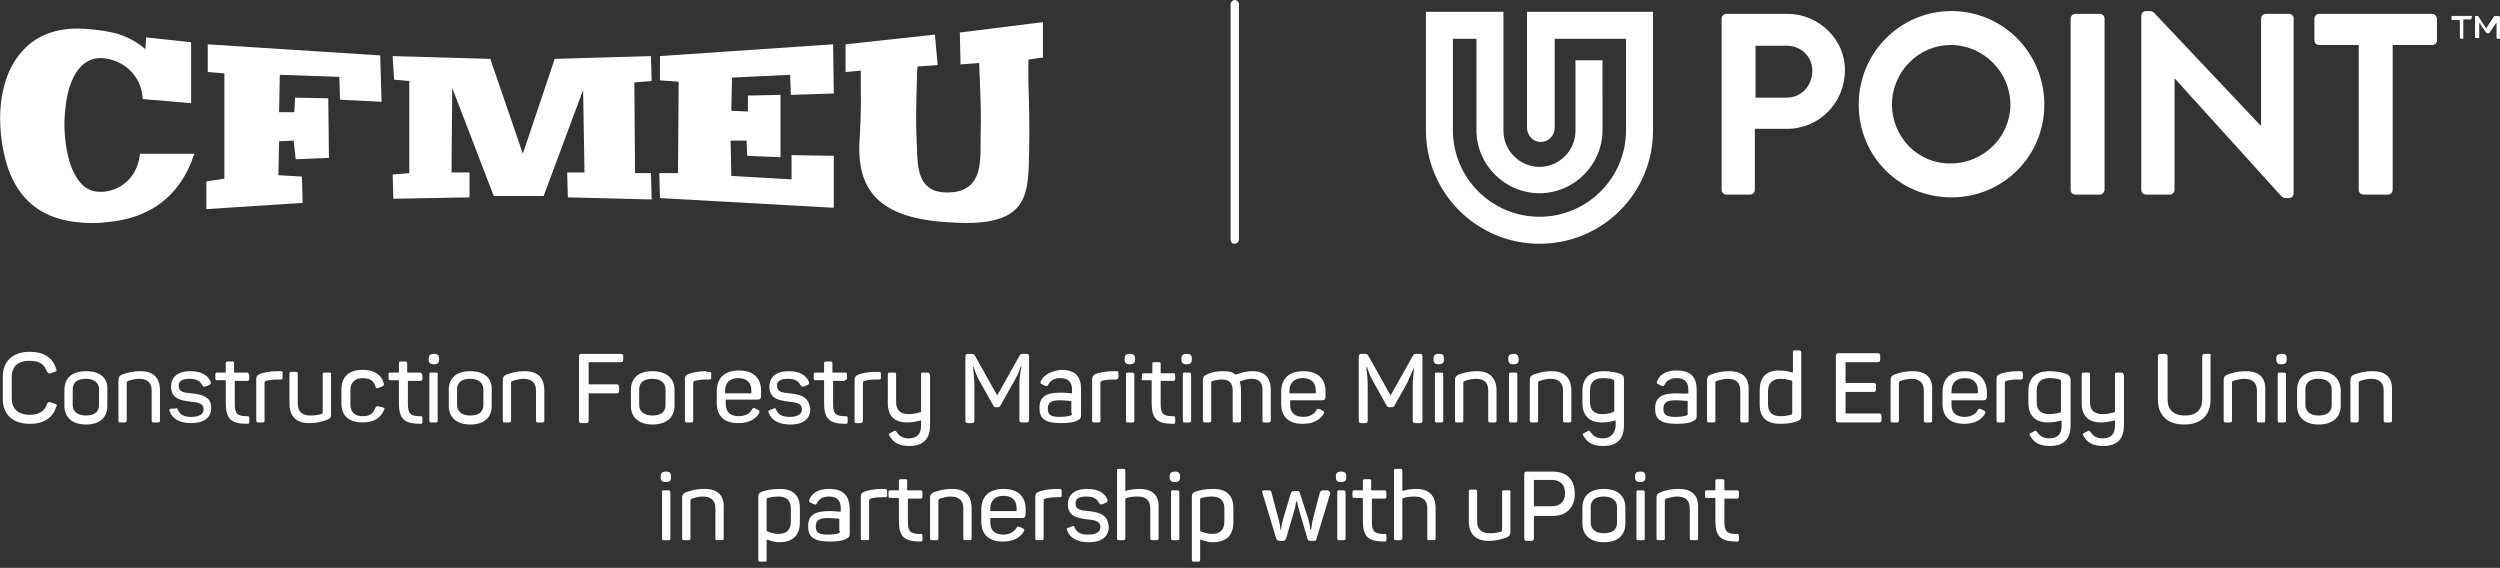 <?xml version="1.0" encoding="utf-8"?>
<!-- Generator: Adobe Illustrator 23.0.1, SVG Export Plug-In . SVG Version: 6.00 Build 0)  -->
<svg version="1.1" id="Layer_1" xmlns="http://www.w3.org/2000/svg" xmlns:xlink="http://www.w3.org/1999/xlink" x="0px" y="0px"
	 viewBox="0 0 361 82" style="enable-background:new 0 0 361 82;" xml:space="preserve">
<rect x="0" y="0" width="361" height="82" fill="#333333" stroke="none"/>
<style type="text/css">
	.st0{fill:#FFFFFF;}
</style>
<path class="st0" d="M94.2,53.6c-2,0-3.1,1-3.1,2.7v2.3c0,1.7,1.2,2.7,3.1,2.7c2,0,3.2-1,3.2-2.7v-2.3
	C97.4,54.6,96.2,53.6,94.2,53.6z M96.1,58.5c0,1-0.7,1.5-1.9,1.5c-1.2,0-1.9-0.6-1.9-1.5v-2.3c0-1,0.7-1.5,1.9-1.5
	c1.2,0,1.9,0.6,1.9,1.5V58.5z M144.9,70.6c-2.1,0-3.2,1.1-3.2,3v1.7c0,1.7,0.9,2.9,3.1,2.9c1.6,0,2.5-0.6,3-1.4
	c0.2-0.2,0.1-0.4-0.1-0.5l-0.4-0.2c-0.3-0.1-0.4-0.1-0.5,0.1c-0.4,0.6-1,1-1.9,1c-1.2,0-1.9-0.6-1.9-1.7v-0.7h4.6
	c0.4,0,0.5-0.2,0.5-0.5v-0.8C148.1,71.8,147.1,70.6,144.9,70.6z M146.8,73.8H143v-0.4c0-1.1,0.7-1.8,1.9-1.8c1.3,0,1.9,0.7,1.9,1.8
	V73.8z M89.6,51.1H84c-0.3,0-0.4,0.1-0.4,0.4v9.2c0,0.3,0.1,0.4,0.4,0.4h0.6c0.3,0,0.4-0.1,0.4-0.4v-3.9H89c0.3,0,0.4-0.1,0.4-0.4
	v-0.5c0-0.3-0.1-0.4-0.4-0.4H85v-3.2h4.6c0.3,0,0.4-0.1,0.4-0.4v-0.5C90,51.2,89.9,51.1,89.6,51.1z M96.5,70.8h-0.6
	c-0.3,0-0.3,0.1-0.3,0.3v6.6c0,0.3,0.1,0.3,0.3,0.3h0.6c0.3,0,0.3-0.1,0.3-0.3v-6.6C96.8,70.9,96.7,70.8,96.5,70.8z M148.5,8.6
	l2.1-0.3l0-5.1l-12,1.5l0.1,4.6l2.7-0.2c0,1.1,0.1,2.1,0.1,2.9c0.1,2.7,0.2,4.5,0.1,7.9c0,0.3,0,0.7,0,1c0,3.2-0.1,6.8-4.7,6.9
	l-0.1,0c-4.2,0-4.3-3.4-4.4-6.5l0-0.1c-0.2-3.8-0.1-6.1,0-9.6c0-0.6,0-1.3,0.1-2l2.9-0.2L135,5l-12.9,1.4l0,4l2.2-0.2
	c0,1,0,1.7,0,2.5c0,1.4,0.1,3.1-0.2,8c-0.3,7,3.2,10.5,11.5,11.3c1.4,0.1,2.7,0.2,3.9,0.2h0c9,0,9-4.3,9.1-10.2
	c0.1-3.7,0-7.1-0.1-9.9C148.5,10.7,148.5,9.5,148.5,8.6z M148.2,51.1h-0.5c-0.3,0-0.4,0.1-0.5,0.3l-3.2,5.7l-3.2-5.7
	c-0.1-0.2-0.2-0.3-0.5-0.3h-0.5c-0.3,0-0.4,0.1-0.4,0.4v9.2c0,0.3,0.1,0.4,0.4,0.4h0.5c0.3,0,0.4-0.1,0.4-0.4v-5.1
	c0-0.8-0.1-1.6-0.2-2.6h0.1c0.3,1,0.6,1.6,1,2.3l1.8,3.2c0.1,0.2,0.2,0.3,0.4,0.3h0.3c0.2,0,0.3-0.1,0.4-0.3l1.8-3.2
	c0.4-0.7,0.8-1.4,1.1-2.4h0.1c-0.2,1-0.3,1.8-0.3,2.6v5.1c0,0.3,0.1,0.4,0.4,0.4h0.6c0.3,0,0.4-0.1,0.4-0.4v-9.2
	C148.6,51.2,148.5,51.1,148.2,51.1z M96.2,68.1L96.2,68.1c-0.6,0-0.8,0.2-0.8,0.7v0.1c0,0.5,0.2,0.7,0.7,0.7h0.1
	c0.5,0,0.7-0.2,0.7-0.7v-0.1C96.9,68.3,96.7,68.1,96.2,68.1z M124.6,60.7v-5.4c0-0.1,0-0.2,0.2-0.3c0.4-0.1,0.9-0.2,1.6-0.2h0.5
	c0.3,0,0.3-0.1,0.3-0.3v-0.5c0-0.3-0.1-0.3-0.3-0.3h-0.4c-1.2,0-2,0.2-2.6,0.4c-0.4,0.2-0.5,0.4-0.5,0.8v5.9c0,0.3,0.1,0.3,0.3,0.3
	h0.6C124.6,61,124.6,60.9,124.6,60.7z M132.9,70.8H131v-1.3c0-0.3-0.1-0.3-0.3-0.3h-0.6c-0.3,0-0.3,0.1-0.3,0.3v1.3h-1.2
	c-0.3,0-0.3,0.1-0.3,0.3v0.5c0,0.3,0.1,0.3,0.3,0.3h1.2v3.3c0,2.3,0.8,3,3.1,3c0.3,0,0.3-0.1,0.3-0.3v-0.5c0-0.3-0.1-0.3-0.3-0.3
	c-1.4,0-1.8-0.3-1.8-1.8v-3.3h1.8c0.2,0,0.3-0.1,0.3-0.3v-0.5C133.2,70.9,133.1,70.8,132.9,70.8z M119.7,70.6
	c-1.4,0-2.4,0.5-2.8,1.5c-0.1,0.3-0.1,0.4,0.2,0.5l0.4,0.2c0.3,0.1,0.3,0.1,0.5-0.2c0.3-0.6,0.9-0.9,1.7-0.9c1.3,0,1.7,0.7,1.7,1.7
	v0.5c-0.2,0-0.9-0.1-1.6-0.1c-2.2,0-3.1,0.6-3.1,2.2c0,1.4,0.6,2.2,3.1,2.2c1.1,0,1.9-0.1,2.4-0.4c0.4-0.2,0.5-0.3,0.5-0.8v-3.7
	C122.6,71.8,122,70.6,119.7,70.6z M121.3,76.7c0,0.2,0,0.2-0.2,0.3c-0.3,0.1-0.8,0.2-1.6,0.2c-1.4,0-1.7-0.4-1.7-1.2
	c0-0.8,0.4-1.2,1.7-1.2c0.7,0,1.5,0.1,1.7,0.1V76.7z M114.1,56.8c-1.2-0.1-1.9-0.2-1.9-1.1c0-0.7,0.5-1,1.6-1s1.5,0.4,1.8,0.9
	c0.1,0.2,0.2,0.3,0.5,0.2l0.5-0.2c0.2-0.1,0.3-0.2,0.2-0.5c-0.4-0.9-1.3-1.5-2.9-1.5c-1.9,0-2.8,0.9-2.8,2.2c0,1.8,1.4,2,2.8,2.2
	c1.2,0.1,1.9,0.3,1.9,1.1c0,0.7-0.6,1.1-1.8,1.1c-1,0-1.6-0.3-1.9-1c-0.1-0.3-0.2-0.3-0.4-0.2l-0.5,0.2c-0.3,0.1-0.3,0.2-0.2,0.4
	c0.4,1.1,1.5,1.7,3.1,1.7c2,0,2.9-0.9,2.9-2.2C116.8,57.3,115.7,57,114.1,56.8z M127.8,70.6h-0.4c-1.2,0-2,0.2-2.6,0.4
	c-0.4,0.2-0.5,0.3-0.5,0.8v5.9c0,0.3,0.1,0.3,0.3,0.3h0.6c0.3,0,0.3-0.1,0.3-0.3v-5.4c0-0.1,0-0.2,0.2-0.3c0.4-0.1,0.9-0.2,1.6-0.2
	h0.5c0.3,0,0.3-0.1,0.3-0.3v-0.5C128.1,70.7,128,70.6,127.8,70.6z M137.5,70.6c-1.3,0-2.1,0.3-2.7,0.5c-0.4,0.2-0.5,0.4-0.5,0.8v5.8
	c0,0.3,0.1,0.3,0.3,0.3h0.6c0.3,0,0.3-0.1,0.3-0.3v-5.4c0-0.1,0-0.2,0.2-0.3c0.4-0.1,0.9-0.3,1.6-0.3c1.2,0,1.8,0.6,1.8,1.7v4.3
	c0,0.3,0.1,0.3,0.3,0.3h0.6c0.3,0,0.3-0.1,0.3-0.3v-4.3C140.3,71.6,139.4,70.6,137.5,70.6z M133.9,53.8h-0.6c-0.3,0-0.3,0.1-0.3,0.3
	v5.4c-0.4,0.1-1,0.3-1.8,0.3c-1.2,0-1.8-0.6-1.8-1.7v-4c0-0.3-0.1-0.3-0.3-0.3h-0.6c-0.3,0-0.3,0.1-0.3,0.3v4.1
	c0,1.8,0.9,2.8,2.8,2.8c0.9,0,1.5-0.2,2-0.3v0.8c0,1.2-0.6,1.8-1.8,1.8c-0.9,0-1.4-0.4-1.7-0.9c-0.2-0.2-0.3-0.3-0.5-0.1l-0.4,0.2
	c-0.3,0.1-0.3,0.3-0.1,0.5c0.5,0.9,1.3,1.4,2.8,1.4c2.2,0,3-1.2,3-3v-7.2C134.2,53.9,134.2,53.8,133.9,53.8z M101.7,70.6
	c-1.3,0-2.1,0.3-2.7,0.5c-0.4,0.2-0.5,0.4-0.5,0.8v5.8c0,0.3,0.1,0.3,0.3,0.3h0.6c0.3,0,0.3-0.1,0.3-0.3v-5.4c0-0.1,0-0.2,0.2-0.3
	c0.4-0.1,0.9-0.3,1.6-0.3c1.2,0,1.8,0.6,1.8,1.7v4.3c0,0.3,0.1,0.3,0.3,0.3h0.6c0.3,0,0.3-0.1,0.3-0.3v-4.3
	C104.6,71.6,103.7,70.6,101.7,70.6z M109.5,59.2l-0.4-0.2c-0.3-0.1-0.4-0.1-0.5,0.1c-0.3,0.6-1,1-1.9,1c-1.2,0-1.9-0.6-1.9-1.7v-0.7
	h4.6c0.4,0,0.5-0.2,0.5-0.5v-0.8c0-1.7-1-2.9-3.2-2.9c-2.1,0-3.2,1.1-3.2,3v1.7c0,1.7,0.9,2.9,3.1,2.9c1.6,0,2.5-0.6,3-1.4
	C109.7,59.5,109.7,59.3,109.5,59.2z M104.7,56.4c0-1.1,0.7-1.8,1.9-1.8c1.3,0,1.9,0.7,1.9,1.8v0.4h-3.8V56.4z M153,70.6h-0.4
	c-1.2,0-2,0.2-2.6,0.4c-0.4,0.2-0.5,0.3-0.5,0.8v5.9c0,0.3,0.1,0.3,0.3,0.3h0.6c0.3,0,0.3-0.1,0.3-0.3v-5.4c0-0.1,0-0.2,0.2-0.3
	c0.4-0.1,0.9-0.2,1.6-0.2h0.5c0.3,0,0.3-0.1,0.3-0.3v-0.5C153.3,70.7,153.3,70.6,153,70.6z M112.6,70.6c-1.2,0-2,0.2-2.6,0.4v0
	c-0.4,0.2-0.5,0.3-0.5,0.8v9c0,0.3,0.1,0.3,0.3,0.3h0.6c0.3,0,0.3-0.1,0.3-0.3v-2.9c0.4,0.1,1,0.4,1.8,0.4c2,0,3-1,3-2.9v-2
	C115.5,71.6,114.6,70.6,112.6,70.6z M114.2,75.3c0,1.2-0.6,1.8-1.8,1.8c-0.7,0-1.4-0.3-1.7-0.4v-4.5c0-0.2,0-0.2,0.2-0.3
	c0.4-0.1,0.9-0.2,1.5-0.2c1.2,0,1.8,0.6,1.8,1.7V75.3z M95.2,25l0.1,3.6l25.1,1.4v-7.5l-6.1-0.1l0,3.5l-8.7-0.5l-0.1-5.1l2.3,0
	l0.1,2.2l4.8,0.2l0-9l-4.7,0.1v2.3l-2.4-0.1l0.1-4.8l8.4-0.4l0.1,2.9l6.2-0.2l-0.1-7.1L95.3,8.1v3.5l2.7,0.2l-0.1,13.2L95.2,25z
	 M150.3,55c-0.1,0.3-0.1,0.4,0.2,0.5l0.4,0.2c0.3,0.1,0.3,0.1,0.5-0.2c0.3-0.6,0.9-0.9,1.7-0.9c1.3,0,1.7,0.7,1.7,1.7v0.5
	c-0.2,0-0.9-0.1-1.6-0.1c-2.2,0-3.1,0.6-3.1,2.2c0,1.4,0.6,2.2,3.1,2.2c1.1,0,1.9-0.1,2.4-0.4c0.4-0.2,0.5-0.3,0.5-0.8v-3.7
	c0-1.6-0.6-2.8-2.9-2.8C151.7,53.6,150.8,54.1,150.3,55L150.3,55z M154.8,59.7c0,0.2,0,0.2-0.2,0.3c-0.3,0.1-0.8,0.2-1.6,0.2
	c-1.4,0-1.7-0.4-1.7-1.2c0-0.8,0.4-1.2,1.7-1.2c0.7,0,1.5,0.1,1.7,0.1V59.7z M12.4,53.6c-2,0-3.1,1-3.1,2.7v2.3
	c0,1.7,1.2,2.7,3.1,2.7c2,0,3.1-1,3.1-2.7v-2.3C15.6,54.6,14.5,53.6,12.4,53.6z M14.3,58.5c0,1-0.7,1.5-1.9,1.5
	c-1.2,0-1.9-0.6-1.9-1.5v-2.3c0-1,0.7-1.5,1.9-1.5c1.2,0,1.9,0.6,1.9,1.5V58.5z M122,54.9c0.2,0,0.3-0.1,0.3-0.3v-0.5
	c0-0.3-0.1-0.3-0.3-0.3h-1.8v-1.3c0-0.3-0.1-0.3-0.3-0.3h-0.6c-0.3,0-0.3,0.1-0.3,0.3v1.3h-1.2c-0.3,0-0.3,0.1-0.3,0.3v0.5
	c0,0.3,0.1,0.3,0.3,0.3h1.2v3.3c0,2.3,0.8,3,3.1,3c0.3,0,0.3-0.1,0.3-0.3v-0.5c0-0.3-0.1-0.3-0.3-0.3c-1.4,0-1.8-0.3-1.8-1.8v-3.3
	H122z M7.9,58.3l-0.6-0.2c-0.3-0.1-0.4,0-0.5,0.2c-0.3,1-1.1,1.6-2.5,1.6c-1.7,0-2.6-0.9-2.6-2.3v-3.2c0-1.5,0.9-2.3,2.6-2.3
	c1.4,0,2.1,0.5,2.5,1.6C7,53.9,7.1,54,7.3,53.9l0.6-0.2c0.3-0.1,0.3-0.2,0.2-0.5c-0.5-1.5-1.7-2.4-3.8-2.4c-2.5,0-3.9,1.4-3.9,3.6
	v3.2c0,2.2,1.4,3.6,3.9,3.6c2.1,0,3.3-0.9,3.8-2.4C8.3,58.5,8.2,58.4,7.9,58.3z M13.3,32.2c0.6,0,1.3,0,1.9-0.1
	c6.5-0.5,10.8-3.8,12.8-9.7l0.1-0.2h-7.9l0,0.1c-0.3,2.9-2.3,5.1-5.3,5.4c-0.2,0-0.3,0-0.5,0c-3.6,0-5-4.9-5.1-9.5
	c0-1.4,0.1-6.3,2.4-8.6c0.9-0.9,1.9-1.3,3.2-1.2c3.1,0.3,5.5,2.6,5.7,5.8l0,0.1l7,0.6l0-8.8l-6.5-0.7l-0.1,1.7
	c-2.5-2.1-4.8-2.6-8.2-2.9C8.7,3.8,5.4,4.9,3.2,7.4C0.8,10-0.3,14.3,0.1,19C0.9,27.9,5.2,32.2,13.3,32.2z M102,53.6
	c-1.2,0-2,0.2-2.6,0.4c-0.4,0.2-0.5,0.4-0.5,0.8v5.9c0,0.3,0.1,0.3,0.3,0.3h0.6c0.3,0,0.3-0.1,0.3-0.3v-5.4c0-0.1,0-0.2,0.2-0.3
	c0.4-0.1,0.9-0.2,1.6-0.2h0.5c0.3,0,0.3-0.1,0.3-0.3v-0.5c0-0.3-0.1-0.3-0.3-0.3H102z M188.1,61.2c1.6,0,2.5-0.6,3-1.4
	c0.2-0.2,0.1-0.4-0.1-0.5l-0.4-0.2c-0.3-0.1-0.4-0.1-0.5,0.1c-0.3,0.6-1,1-1.9,1c-1.2,0-1.9-0.6-1.9-1.7v-0.7h4.6
	c0.4,0,0.5-0.2,0.5-0.5v-0.8c0-1.7-1-2.9-3.2-2.9c-2.1,0-3.2,1.1-3.2,3l0,1.7C185,60,185.9,61.2,188.1,61.2z M186.2,56.4
	c0-1.1,0.7-1.8,1.9-1.8c1.3,0,1.9,0.7,1.9,1.8v0.4h-3.8V56.4z M178.3,35.2c0.3,0,0.6-0.3,0.6-0.6v-34c0-0.3-0.3-0.6-0.6-0.6
	s-0.6,0.3-0.6,0.6v34C177.7,34.9,177.9,35.2,178.3,35.2z M163.1,52.6L163.1,52.6c0.6,0,0.8-0.2,0.8-0.7v-0.1c0-0.5-0.2-0.7-0.7-0.7
	h-0.1c-0.5,0-0.7,0.2-0.7,0.7v0.1C162.4,52.4,162.6,52.6,163.1,52.6z M163.5,53.8h-0.6c-0.3,0-0.3,0.1-0.3,0.3v6.6
	c0,0.3,0.1,0.3,0.3,0.3h0.6c0.3,0,0.3-0.1,0.3-0.3v-6.6C163.8,53.9,163.7,53.8,163.5,53.8z M165.1,54.9h1.2v3.3c0,2.3,0.8,3,3.1,3
	c0.3,0,0.3-0.1,0.3-0.3v-0.5c0-0.3-0.1-0.3-0.3-0.3c-1.4,0-1.8-0.3-1.8-1.8v-3.3h1.8c0.2,0,0.3-0.1,0.3-0.3v-0.5
	c0-0.3-0.1-0.3-0.3-0.3h-1.8v-1.3c0-0.3-0.1-0.3-0.3-0.3h-0.6c-0.3,0-0.3,0.1-0.3,0.3v1.3h-1.2c-0.3,0-0.3,0.1-0.3,0.3v0.5
	C164.8,54.9,164.8,54.9,165.1,54.9z M62.9,53.8h-0.6c-0.3,0-0.3,0.1-0.3,0.3v6.6c0,0.3,0.1,0.3,0.3,0.3h0.6c0.3,0,0.3-0.1,0.3-0.3
	v-6.6C63.3,53.9,63.2,53.8,62.9,53.8z M62.7,51.1L62.7,51.1c-0.6,0-0.8,0.2-0.8,0.7v0.1c0,0.5,0.2,0.7,0.7,0.7h0.1
	c0.5,0,0.7-0.2,0.7-0.7v-0.1C63.4,51.3,63.2,51.1,62.7,51.1z M55.2,58.8l-0.5-0.1c-0.3-0.1-0.4,0-0.5,0.2c-0.3,0.8-0.8,1.2-1.8,1.2
	c-1.2,0-1.8-0.6-1.8-1.7v-2.1c0-1,0.6-1.7,1.8-1.7c1,0,1.6,0.4,1.8,1.2c0.1,0.3,0.2,0.3,0.5,0.2l0.5-0.2c0.2-0.1,0.3-0.2,0.2-0.5
	c-0.3-1.1-1.3-1.9-3-1.9c-2.1,0-3.1,1.1-3.1,2.8v2c0,1.8,1,2.8,3.1,2.8c1.7,0,2.6-0.7,3.1-1.9C55.6,59,55.5,58.9,55.2,58.8z
	 M60.6,53.8h-1.8v-1.3c0-0.3-0.1-0.3-0.3-0.3h-0.6c-0.3,0-0.3,0.1-0.3,0.3v1.3h-1.2c-0.3,0-0.3,0.1-0.3,0.3v0.5
	c0,0.3,0.1,0.3,0.3,0.3h1.2v3.3c0,2.3,0.8,3,3.1,3c0.3,0,0.3-0.1,0.3-0.3v-0.5c0-0.3-0.1-0.3-0.3-0.3c-1.4,0-1.8-0.3-1.8-1.8v-3.3
	h1.8c0.2,0,0.3-0.1,0.3-0.3v-0.5C60.9,53.9,60.8,53.8,60.6,53.8z M94,25l-2.3,0l-0.1-13.1l2.5-0.2L94,8.1L80.1,8.5l-4.6,13.7
	L70.8,8.5L56.7,8.1l0.2,3.4l2.2,0.2v13.3l-2.4,0.2l0.1,3.5l11-0.2v-3.6l-2.6,0l0.1-12.2l6,15.6l7.2,0L84.2,13l0.2,11.9l-2.5,0
	l0.1,3.6l12.1,0.3L94,25z M75.8,53.6c-1.3,0-2.1,0.3-2.7,0.5c-0.4,0.2-0.5,0.4-0.5,0.8v5.8c0,0.3,0.1,0.3,0.3,0.3h0.6
	c0.3,0,0.3-0.1,0.3-0.3v-5.4c0-0.1,0-0.2,0.2-0.3c0.4-0.1,0.9-0.3,1.6-0.3c1.2,0,1.8,0.6,1.8,1.7v4.3c0,0.3,0.1,0.3,0.3,0.3h0.6
	c0.3,0,0.3-0.1,0.3-0.3v-4.3C78.6,54.6,77.7,53.6,75.8,53.6z M67.9,53.6c-2,0-3.1,1-3.1,2.7v2.3c0,1.7,1.2,2.7,3.1,2.7
	c2,0,3.1-1,3.1-2.7v-2.3C71.1,54.6,69.9,53.6,67.9,53.6z M69.8,58.5c0,1-0.7,1.5-1.9,1.5c-1.2,0-1.9-0.6-1.9-1.5v-2.3
	c0-1,0.7-1.5,1.9-1.5c1.2,0,1.9,0.6,1.9,1.5V58.5z M27.7,56.8c-1.2-0.1-1.9-0.2-1.9-1.1c0-0.7,0.5-1,1.6-1s1.5,0.4,1.8,0.9
	c0.1,0.2,0.2,0.3,0.5,0.2l0.5-0.2c0.2-0.1,0.3-0.2,0.2-0.5c-0.4-0.9-1.3-1.5-2.9-1.5c-1.9,0-2.8,0.9-2.8,2.2c0,1.8,1.4,2,2.8,2.2
	c1.2,0.1,1.9,0.3,1.9,1.1c0,0.7-0.6,1.1-1.8,1.1c-1,0-1.6-0.3-1.9-1c-0.1-0.3-0.2-0.3-0.4-0.2L24.7,59c-0.3,0.1-0.3,0.2-0.2,0.4
	c0.4,1.1,1.5,1.7,3.1,1.7c2,0,2.9-0.9,2.9-2.2C30.5,57.3,29.3,57,27.7,56.8z M20.3,53.6c-1.3,0-2.1,0.3-2.7,0.5
	c-0.4,0.2-0.5,0.4-0.5,0.8v5.8c0,0.3,0.1,0.3,0.3,0.3H18c0.3,0,0.3-0.1,0.3-0.3v-5.4c0-0.1,0-0.2,0.2-0.3c0.4-0.1,0.9-0.3,1.6-0.3
	c1.2,0,1.8,0.6,1.8,1.7v4.3c0,0.3,0.1,0.3,0.3,0.3h0.6c0.3,0,0.3-0.1,0.3-0.3v-4.3C23.1,54.6,22.2,53.6,20.3,53.6z M35.6,53.8h-1.8
	v-1.3c0-0.3-0.1-0.3-0.3-0.3h-0.6c-0.3,0-0.3,0.1-0.3,0.3v1.3h-1.2c-0.3,0-0.3,0.1-0.3,0.3v0.5c0,0.3,0.1,0.3,0.3,0.3h1.2v3.3
	c0,2.3,0.8,3,3.1,3c0.3,0,0.3-0.1,0.3-0.3v-0.5c0-0.3-0.1-0.3-0.3-0.3c-1.4,0-1.8-0.3-1.8-1.8v-3.3h1.8c0.2,0,0.3-0.1,0.3-0.3v-0.5
	C35.9,53.9,35.9,53.8,35.6,53.8z M47.5,53.8h-0.6c-0.3,0-0.3,0.1-0.3,0.3v5.4c0,0.1,0,0.2-0.2,0.3c-0.4,0.1-0.9,0.2-1.6,0.2
	c-1.2,0-1.8-0.6-1.8-1.7v-4.3c0-0.3-0.1-0.3-0.3-0.3h-0.6c-0.3,0-0.3,0.1-0.3,0.3v4.3c0,1.7,0.9,2.8,2.8,2.8c1.3,0,2.1-0.3,2.7-0.5
	c0.4-0.2,0.5-0.3,0.5-0.8v-5.8C47.9,53.9,47.8,53.8,47.5,53.8z M54.9,8L30,6.4v4l2.4,0.2v15.2l-2.6,0.4l0,4l13.9-0.9l-0.1-3.8
	l-3.4-0.2l0.1-4.9l2.1-0.1l0.3,2.7l4.8-0.2l-0.1-8.6l-4.8-0.1l-0.1,2.1l-2.2,0l0.1-5.4l8.6,0.3l0.1,3.3l6,0.3L54.9,8z M40.5,53.6
	h-0.4c-1.2,0-2,0.2-2.6,0.4c-0.4,0.2-0.5,0.4-0.5,0.8v5.9c0,0.3,0.1,0.3,0.3,0.3h0.6c0.3,0,0.3-0.1,0.3-0.3v-5.4
	c0-0.1,0-0.2,0.2-0.3c0.4-0.1,0.9-0.2,1.6-0.2h0.5c0.3,0,0.3-0.1,0.3-0.3v-0.5C40.9,53.7,40.8,53.6,40.5,53.6z M164.5,70.6
	c-0.9,0-1.7,0.2-2,0.3V68c0-0.3-0.1-0.3-0.3-0.3h-0.6c-0.3,0-0.3,0.1-0.3,0.3v9.7c0,0.3,0.1,0.3,0.3,0.3h0.6c0.2,0,0.3-0.1,0.3-0.3
	V72c0.3-0.2,1-0.3,1.8-0.3c1.2,0,1.8,0.6,1.8,1.7v4.3c0,0.3,0.1,0.3,0.3,0.3h0.6c0.3,0,0.3-0.1,0.3-0.3v-4.3
	C167.4,71.6,166.5,70.6,164.5,70.6z M295.2,15.1c0-7.5-6-13.5-13.4-13.5s-13.4,6-13.4,13.5c0,7.5,5.9,13.4,13.4,13.4
	C289.2,28.5,295.2,22.6,295.2,15.1z M273.2,15.1c0-4.7,3.8-8.6,8.5-8.6c4.7,0,8.6,3.9,8.6,8.6c0,4.7-3.9,8.5-8.6,8.5
	C277,23.7,273.2,19.8,273.2,15.1z M298.4,54c-0.5-0.2-1.4-0.4-2.4-0.4c-2.1,0-3.1,1-3.1,2.9v1.7c0,1.7,0.9,2.8,2.8,2.8
	c0.9,0,1.6-0.2,2-0.3v0.8c0,1.2-0.6,1.8-1.8,1.8c-0.9,0-1.4-0.4-1.7-0.9c-0.2-0.2-0.3-0.3-0.5-0.1l-0.4,0.2
	c-0.3,0.1-0.3,0.3-0.1,0.5c0.5,0.9,1.3,1.4,2.8,1.4c2.2,0,3-1.2,3-3v-6.6C298.9,54.3,298.8,54.2,298.4,54z M297.7,59.5
	c-0.3,0.1-1,0.3-1.8,0.3c-1.2,0-1.8-0.6-1.8-1.7v-1.7c0-1.2,0.6-1.8,1.9-1.8c0.6,0,1.1,0.1,1.4,0.2c0.2,0.1,0.2,0.1,0.2,0.3V59.5z
	 M276.2,53.6c-1.3,0-2.1,0.3-2.7,0.5h0c-0.4,0.2-0.5,0.4-0.5,0.8v5.8c0,0.3,0.1,0.3,0.3,0.3h0.6c0.3,0,0.3-0.1,0.3-0.3v-5.4
	c0-0.1,0-0.2,0.2-0.3c0.4-0.1,0.9-0.3,1.6-0.3c1.2,0,1.8,0.6,1.8,1.7v4.3c0,0.3,0.1,0.3,0.3,0.3h0.6c0.3,0,0.3-0.1,0.3-0.3v-4.3
	C279.1,54.6,278.2,53.6,276.2,53.6z M271.3,59.7h-4.8v-3.1h4c0.3,0,0.4-0.1,0.4-0.4v-0.5c0-0.3-0.1-0.4-0.4-0.4h-4v-3h4.6
	c0.3,0,0.4-0.1,0.4-0.4v-0.5c0-0.3-0.1-0.4-0.4-0.4h-5.6c-0.3,0-0.4,0.1-0.4,0.4v9.2c0,0.3,0.1,0.4,0.4,0.4h5.8
	c0.3,0,0.4-0.1,0.4-0.4v-0.5C271.7,59.8,271.6,59.7,271.3,59.7z M283.7,53.6c-2.1,0-3.2,1.1-3.2,3v1.7c0,1.7,0.9,2.9,3.1,2.9
	c1.6,0,2.5-0.6,3-1.4c0.2-0.2,0.1-0.4-0.1-0.5l-0.4-0.2c-0.3-0.1-0.4-0.1-0.5,0.1c-0.3,0.6-1,1-1.9,1c-1.2,0-1.9-0.6-1.9-1.7v-0.7
	h4.6c0.4,0,0.5-0.2,0.5-0.5v-0.8C286.8,54.8,285.8,53.6,283.7,53.6z M285.6,56.8h-3.8v-0.4c0-1.1,0.7-1.8,1.9-1.8
	c1.3,0,1.9,0.7,1.9,1.8V56.8z M291.8,53.6h-0.4c-1.2,0-2,0.2-2.6,0.4c-0.4,0.2-0.5,0.3-0.5,0.8v5.9c0,0.3,0.1,0.3,0.3,0.3h0.6
	c0.3,0,0.3-0.1,0.3-0.3v-5.4c0-0.1,0-0.2,0.2-0.3c0.4-0.1,0.9-0.2,1.6-0.2h0.5c0.3,0,0.3-0.1,0.3-0.3v-0.5
	C292.1,53.7,292,53.6,291.8,53.6z M258.1,2h-8.8c-0.4,0-0.7,0.3-0.7,0.7v24.7c0,0.4,0.3,0.7,0.7,0.7h3.4c0.4,0,0.7-0.3,0.7-0.7v-8.8
	h4.7c4.6,0,8.3-3.8,8.3-8.4C266.5,5.8,262.7,2,258.1,2z M258,14.1h-4.5V6.6h4.5c2.1,0,3.7,1.6,3.7,3.6
	C261.7,12.4,260.1,14.1,258,14.1z M242.4,70.6c-1.3,0-2.1,0.3-2.7,0.5c-0.4,0.2-0.5,0.4-0.5,0.8v5.8c0,0.3,0.1,0.3,0.3,0.3h0.6
	c0.3,0,0.3-0.1,0.3-0.3v-5.4c0-0.1,0-0.2,0.2-0.3c0.4-0.1,0.9-0.3,1.6-0.3c1.2,0,1.8,0.6,1.8,1.7v4.3c0,0.3,0.1,0.3,0.3,0.3h0.6
	c0.3,0,0.3-0.1,0.3-0.3v-4.3C245.3,71.6,244.4,70.6,242.4,70.6z M259.8,50.6h-0.6c-0.3,0-0.3,0.1-0.3,0.3v2.9
	c-0.4-0.1-1.1-0.3-2-0.3c-1.9,0-2.8,1-2.8,2.9v2c0,1.8,0.9,2.8,3,2.8c1.2,0,2-0.2,2.5-0.4c0.4-0.2,0.5-0.3,0.5-0.8v-9
	C260.1,50.7,260,50.6,259.8,50.6z M258.8,59.6c0,0.2,0,0.2-0.2,0.3c-0.4,0.1-0.9,0.2-1.5,0.2c-1.2,0-1.8-0.6-1.8-1.7v-1.9
	c0-1.1,0.6-1.8,1.8-1.8c0.8,0,1.4,0.2,1.7,0.3V59.6z M242.1,56.8c-2.2,0-3.1,0.6-3.1,2.2c0,1.4,0.6,2.2,3.1,2.2
	c1.1,0,1.9-0.1,2.4-0.4c0.4-0.2,0.5-0.3,0.5-0.8v-3.7c0-1.6-0.6-2.8-2.9-2.8c-1.4,0-2.4,0.5-2.8,1.5c-0.1,0.3-0.1,0.4,0.2,0.5
	l0.4,0.2c0.3,0.1,0.3,0.1,0.5-0.2c0.3-0.6,0.9-0.9,1.7-0.9c1.3,0,1.7,0.7,1.7,1.7v0.5C243.4,56.9,242.7,56.8,242.1,56.8z
	 M243.7,57.9v1.8c0,0.2,0,0.2-0.2,0.3c-0.3,0.1-0.8,0.2-1.6,0.2c-1.4,0-1.7-0.4-1.7-1.2c0-0.8,0.4-1.2,1.7-1.2
	C242.6,57.8,243.4,57.9,243.7,57.9z M249.7,53.6c-1.3,0-2.1,0.3-2.7,0.5c-0.4,0.2-0.5,0.4-0.5,0.8v5.8c0,0.3,0.1,0.3,0.3,0.3h0.6
	c0.3,0,0.3-0.1,0.3-0.3v-5.4c0-0.1,0-0.2,0.2-0.3c0.4-0.1,0.9-0.3,1.6-0.3c1.2,0,1.8,0.6,1.8,1.7v4.3c0,0.3,0.1,0.3,0.3,0.3h0.6
	c0.3,0,0.3-0.1,0.3-0.3v-4.3C252.6,54.6,251.7,53.6,249.7,53.6z M220.5,18.4c0,1.2,0.9,2.1,2,2.1c1.1,0,2-0.9,2-2.1V5.6h10.3l0,13.2
	c0,6.9-5.6,12.5-12.5,12.5c-6.9,0-12.5-5.6-12.5-12.5V5.6h3.4v13.2c0,5,4.1,9.1,9.1,9.1c5,0,9.1-4.1,9.1-9.1V8.7h-3.9v10.2
	c0,2.8-2.3,5.2-5.2,5.2c-2.8,0-5.2-2.3-5.2-5.2V1.7h-11.2v17.1c0,9,7.3,16.4,16.4,16.4s16.4-7.3,16.4-16.4l0-17.1h-18.2V18.4z
	 M250.8,70.8h-1.8v-1.3c0-0.3-0.1-0.3-0.3-0.3H248c-0.3,0-0.3,0.1-0.3,0.3v1.3h-1.2c-0.3,0-0.3,0.1-0.3,0.3v0.5
	c0,0.3,0.1,0.3,0.3,0.3h1.2v3.3c0,2.3,0.8,3,3.1,3c0.3,0,0.3-0.1,0.3-0.3v-0.5c0-0.3-0.1-0.3-0.3-0.3c-1.4,0-1.8-0.3-1.8-1.8v-3.3
	h1.8c0.2,0,0.3-0.1,0.3-0.3v-0.5C251.1,70.9,251,70.8,250.8,70.8z M342.6,53.6c-1.3,0-2.1,0.3-2.7,0.5c-0.4,0.2-0.5,0.4-0.5,0.8v5.8
	c0,0.3,0.1,0.3,0.3,0.3h0.6c0.3,0,0.3-0.1,0.3-0.3v-5.4c0-0.1,0-0.2,0.2-0.3c0.4-0.1,0.9-0.3,1.6-0.3c1.2,0,1.8,0.6,1.8,1.7v4.3
	c0,0.3,0.1,0.3,0.3,0.3h0.6c0.3,0,0.3-0.1,0.3-0.3v-4.3C345.5,54.6,344.6,53.6,342.6,53.6z M330.6,2h-3.4c-0.4,0-0.7,0.3-0.7,0.7
	v15.4h-0.1L311.1,1.9c-0.2-0.2-0.4-0.3-0.6-0.3h-0.6c-0.4,0-0.7,0.3-0.7,0.7v25.1c0,0.4,0.3,0.7,0.7,0.7h3.4c0.4,0,0.7-0.3,0.7-0.7
	v-16h0.1l15.3,16.9c0.2,0.2,0.4,0.3,0.6,0.3h0.5c0.4,0,0.7-0.3,0.7-0.7V2.7C331.3,2.4,330.9,2,330.6,2z M351.2,2h-16.3
	c-0.4,0-0.7,0.3-0.7,0.7v3.1c0,0.4,0.3,0.7,0.7,0.7h5.7v20.9c0,0.4,0.3,0.7,0.7,0.7h3.5c0.4,0,0.7-0.3,0.7-0.7V6.5h5.7
	c0.4,0,0.7-0.3,0.7-0.7V2.7C351.9,2.4,351.6,2,351.2,2z M334.8,53.6c-2,0-3.1,1-3.1,2.7v2.3c0,1.7,1.2,2.7,3.1,2.7
	c2,0,3.2-1,3.2-2.7v-2.3C337.9,54.6,336.8,53.6,334.8,53.6z M336.7,58.5c0,1-0.7,1.5-1.9,1.5c-1.2,0-1.9-0.6-1.9-1.5v-2.3
	c0-1,0.7-1.5,1.9-1.5c1.2,0,1.9,0.6,1.9,1.5V58.5z M356.8,2.3h-2.6c-0.2,0-0.2,0-0.2,0.2v0.2c0,0.2,0,0.2,0.2,0.2h1v2.5
	c0,0.1,0.1,0.2,0.2,0.2h0.1c0.2,0,0.2,0,0.2-0.2V2.8h1c0.1,0,0.2,0,0.2-0.2V2.5C357,2.3,357,2.3,356.8,2.3z M303.9,27.4V2.7
	c0-0.4-0.3-0.7-0.7-0.7h-3.5c-0.4,0-0.7,0.3-0.7,0.7v24.7c0,0.4,0.3,0.7,0.7,0.7h3.5C303.5,28.1,303.9,27.8,303.9,27.4z M360.4,2.3
	h-0.1c-0.1,0-0.1,0-0.2,0.1l-1.1,1.7l-1.1-1.7c-0.1-0.1-0.1-0.1-0.2-0.1h-0.1c-0.2,0-0.2,0-0.2,0.2v2.8c0,0.1,0,0.2,0.2,0.2h0.2
	c0.2,0,0.2,0,0.2-0.2V3.9c0-0.1,0-0.3,0-0.6c0.1,0.1,0.2,0.2,0.3,0.4l0.7,1c0.1,0.1,0.1,0.1,0.2,0.1h0.1c0.1,0,0.2,0,0.2-0.1l0.7-1
	c0.1-0.1,0.2-0.4,0.3-0.4c0,0.3,0,0.5,0,0.7v1.4c0,0.1,0,0.2,0.2,0.2h0.2c0.1,0,0.2,0,0.2-0.2V2.4C360.6,2.3,360.5,2.3,360.4,2.3z
	 M306.3,53.8h-0.6c-0.3,0-0.3,0.1-0.3,0.3v5.4c-0.4,0.1-1,0.3-1.8,0.3c-1.2,0-1.8-0.6-1.8-1.7v-4c0-0.3-0.1-0.3-0.3-0.3h-0.6
	c-0.3,0-0.3,0.1-0.3,0.3v4.1c0,1.8,0.9,2.8,2.8,2.8c0.9,0,1.5-0.2,2-0.3v0.8c0,1.2-0.6,1.8-1.8,1.8c-0.9,0-1.4-0.4-1.7-0.9
	c-0.2-0.2-0.3-0.3-0.5-0.1l-0.4,0.2c-0.3,0.1-0.3,0.3-0.1,0.5c0.5,0.9,1.3,1.4,2.8,1.4c2.2,0,3-1.2,3-3v-7.2
	C306.6,53.9,306.5,53.8,306.3,53.8z M329.5,51.1L329.5,51.1c-0.6,0-0.8,0.2-0.8,0.7v0.1c0,0.5,0.2,0.7,0.7,0.7h0.1
	c0.5,0,0.7-0.2,0.7-0.7v-0.1C330.2,51.3,330.1,51.1,329.5,51.1z M319,51.1h-0.6c-0.3,0-0.4,0.1-0.4,0.4v6.2c0,1.4-0.8,2.3-2.5,2.3
	c-1.7,0-2.5-0.9-2.5-2.3v-6.2c0-0.3-0.1-0.4-0.4-0.4H312c-0.3,0-0.4,0.1-0.4,0.4v6.2c0,2.2,1.3,3.6,3.8,3.6c2.5,0,3.8-1.4,3.8-3.6
	v-6.2C319.3,51.2,319.2,51.1,319,51.1z M324.3,53.6c-1.3,0-2.1,0.3-2.7,0.5h0c-0.4,0.2-0.5,0.4-0.5,0.8v5.8c0,0.3,0.1,0.3,0.3,0.3
	h0.6c0.3,0,0.3-0.1,0.3-0.3v-5.4c0-0.1,0-0.2,0.2-0.3c0.4-0.1,0.9-0.3,1.6-0.3c1.2,0,1.8,0.6,1.8,1.7v4.3c0,0.3,0.1,0.3,0.3,0.3h0.6
	c0.3,0,0.3-0.1,0.3-0.3v-4.3C327.2,54.6,326.3,53.6,324.3,53.6z M329.8,53.8h-0.6c-0.3,0-0.3,0.1-0.3,0.3v6.6c0,0.3,0.1,0.3,0.3,0.3
	h0.6c0.3,0,0.3-0.1,0.3-0.3v-6.6C330.1,53.9,330,53.8,329.8,53.8z M171.3,52.6L171.3,52.6c0.6,0,0.8-0.2,0.8-0.7v-0.1
	c0-0.5-0.2-0.7-0.7-0.7h-0.1c-0.5,0-0.7,0.2-0.7,0.7v0.1C170.6,52.4,170.8,52.6,171.3,52.6z M194,70.8h-0.6c-0.3,0-0.3,0.1-0.3,0.3
	v6.6c0,0.3,0.1,0.3,0.3,0.3h0.6c0.3,0,0.3-0.1,0.3-0.3v-6.6C194.3,70.9,194.2,70.8,194,70.8z M236.9,68.1L236.9,68.1
	c-0.6,0-0.8,0.2-0.8,0.7v0.1c0,0.5,0.2,0.7,0.7,0.7h0.1c0.5,0,0.7-0.2,0.7-0.7v-0.1C237.6,68.3,237.4,68.1,236.9,68.1z M182.3,60.7
	c0,0.3,0.1,0.3,0.3,0.3h0.6c0.2,0,0.3-0.1,0.3-0.3v-4.4c0-1.7-0.8-2.7-2.6-2.7c-1.3,0-2.1,0.4-2.5,0.5c-0.4-0.4-1-0.5-1.8-0.5
	c-1.1,0-1.8,0.2-2.4,0.5c-0.4,0.2-0.5,0.4-0.5,0.8v5.8c0,0.3,0.1,0.3,0.3,0.3h0.6c0.3,0,0.3-0.1,0.3-0.3v-5.4c0-0.1,0-0.2,0.2-0.3
	c0.4-0.1,0.8-0.2,1.3-0.2c1.1,0,1.6,0.5,1.6,1.6v4.3c0,0.3,0.1,0.3,0.3,0.3h0.6c0.2,0,0.3-0.1,0.3-0.3v-4.4c0-0.5-0.1-0.9-0.2-1.2
	c0.3-0.1,0.9-0.4,1.7-0.4c1.1,0,1.6,0.5,1.6,1.6V60.7z M175.2,70.6c-1.2,0-2,0.2-2.6,0.4c-0.4,0.2-0.5,0.3-0.5,0.8v9
	c0,0.3,0.1,0.3,0.3,0.3h0.6c0.3,0,0.3-0.1,0.3-0.3v-2.9c0.4,0.1,1,0.4,1.8,0.4c2,0,3-1,3-2.9v-2C178.1,71.6,177.2,70.6,175.2,70.6z
	 M176.8,75.3c0,1.2-0.6,1.8-1.8,1.8c-0.7,0-1.4-0.3-1.7-0.4v-4.5c0-0.2,0-0.2,0.2-0.3c0.4-0.1,0.9-0.2,1.5-0.2
	c1.2,0,1.8,0.6,1.8,1.7V75.3z M193.7,68.1L193.7,68.1c-0.6,0-0.8,0.2-0.8,0.7v0.1c0,0.5,0.2,0.7,0.7,0.7h0.1c0.5,0,0.7-0.2,0.7-0.7
	v-0.1C194.4,68.3,194.2,68.1,193.7,68.1z M199.9,70.8H198v-1.3c0-0.3-0.1-0.3-0.3-0.3h-0.6c-0.3,0-0.3,0.1-0.3,0.3v1.3h-1.2
	c-0.3,0-0.3,0.1-0.3,0.3v0.5c0,0.3,0.1,0.3,0.3,0.3h1.2v3.3c0,2.3,0.8,3,3.1,3c0.3,0,0.3-0.1,0.3-0.3v-0.5c0-0.3-0.1-0.3-0.3-0.3
	c-1.4,0-1.8-0.3-1.8-1.8v-3.3h1.8c0.2,0,0.3-0.1,0.3-0.3v-0.5C200.2,70.9,200.1,70.8,199.9,70.8z M171.7,53.8h-0.6
	c-0.3,0-0.3,0.1-0.3,0.3v6.6c0,0.3,0.1,0.3,0.3,0.3h0.6c0.3,0,0.3-0.1,0.3-0.3v-6.6C172,53.9,171.9,53.8,171.7,53.8z M170,70.8h-0.6
	c-0.3,0-0.3,0.1-0.3,0.3v6.6c0,0.3,0.1,0.3,0.3,0.3h0.6c0.3,0,0.3-0.1,0.3-0.3v-6.6C170.3,70.9,170.2,70.8,170,70.8z M161.5,54.4
	v-0.5c0-0.3-0.1-0.3-0.3-0.3h-0.4v0c-1.2,0-2,0.2-2.6,0.4c-0.4,0.2-0.5,0.4-0.5,0.8v5.9c0,0.3,0.1,0.3,0.3,0.3h0.6
	c0.3,0,0.3-0.1,0.3-0.3v-5.4c0-0.1,0-0.2,0.2-0.3c0.4-0.1,0.9-0.2,1.6-0.2h0.5C161.5,54.7,161.5,54.6,161.5,54.4z M169.7,68.1
	L169.7,68.1c-0.6,0-0.8,0.2-0.8,0.7v0.1c0,0.5,0.2,0.7,0.7,0.7h0.1c0.5,0,0.7-0.2,0.7-0.7v-0.1C170.4,68.3,170.2,68.1,169.7,68.1z
	 M204.2,53L204.2,53c-0.1,1-0.2,1.8-0.2,2.6v5.1c0,0.3,0.1,0.4,0.4,0.4h0.6c0.3,0,0.4-0.1,0.4-0.4v-9.2c0-0.3-0.1-0.4-0.4-0.4h-0.5
	c-0.3,0-0.4,0.1-0.5,0.3l-3.2,5.7l-3.2-5.7c-0.1-0.2-0.2-0.3-0.5-0.3h-0.5c-0.3,0-0.4,0.1-0.4,0.4v9.2c0,0.3,0.1,0.4,0.4,0.4h0.5
	c0.3,0,0.4-0.1,0.4-0.4v-5.1c0-0.8-0.1-1.6-0.2-2.6h0.1c0.3,1,0.6,1.6,1,2.3l1.8,3.2c0.1,0.2,0.2,0.3,0.4,0.3h0.4
	c0.2,0,0.3-0.1,0.4-0.3l1.8-3.2C203.5,54.6,203.8,53.9,204.2,53z M157.2,73.8c-1.2-0.1-1.9-0.2-1.9-1.1c0-0.7,0.5-1,1.6-1
	s1.5,0.4,1.8,0.9c0.1,0.2,0.2,0.3,0.5,0.2l0.5-0.2c0.2-0.1,0.3-0.2,0.2-0.5c-0.4-0.9-1.3-1.5-2.9-1.5c-1.9,0-2.8,0.9-2.8,2.2
	c0,1.8,1.4,2,2.8,2.2c1.2,0.1,1.9,0.3,1.9,1.1c0,0.7-0.6,1.1-1.8,1.1c-1,0-1.6-0.3-1.9-1c-0.1-0.3-0.2-0.3-0.4-0.2l-0.5,0.2
	c-0.3,0.1-0.3,0.2-0.2,0.4c0.4,1.1,1.5,1.7,3.1,1.7c2,0,2.9-0.9,2.9-2.2C160,74.3,158.8,74,157.2,73.8z M191.6,70.8h-0.4
	c-0.4,0-0.5,0.1-0.6,0.3l-1,3.8c-0.2,0.7-0.2,1.4-0.3,1.6h-0.1c0-0.2-0.1-1-0.3-1.6l-1.2-3.7c-0.1-0.3-0.2-0.3-0.5-0.3H187
	c-0.4,0-0.5,0.1-0.6,0.3l-1.1,3.7c-0.2,0.6-0.3,1.4-0.3,1.6h-0.1c0-0.2-0.1-1-0.3-1.6l-1-3.8c-0.1-0.3-0.2-0.3-0.6-0.3h-0.4
	c-0.3,0-0.4,0.1-0.3,0.4l2,6.6c0.1,0.2,0.2,0.3,0.5,0.3h0.4c0.3,0,0.4-0.1,0.5-0.3l1.2-4.1c0.2-0.6,0.2-1.2,0.3-1.3h0.1
	c0,0.1,0.1,0.7,0.3,1.3l1.2,4.1c0.1,0.2,0.2,0.3,0.5,0.3h0.4c0.3,0,0.4-0.1,0.4-0.3l2-6.6C191.9,70.9,191.9,70.8,191.6,70.8z
	 M226,61h0.6c0.3,0,0.3-0.1,0.3-0.3v-4.3c0-1.7-0.9-2.8-2.8-2.8c-1.3,0-2.1,0.3-2.7,0.5c-0.4,0.2-0.5,0.4-0.5,0.8v5.8
	c0,0.3,0.1,0.3,0.3,0.3h0.6c0.3,0,0.3-0.1,0.3-0.3v-5.4c0-0.1,0-0.2,0.2-0.3c0.4-0.1,0.9-0.3,1.6-0.3c1.2,0,1.8,0.6,1.8,1.7v4.3
	C225.7,60.9,225.7,61,226,61z M231.4,63.3c-0.9,0-1.4-0.4-1.7-0.9c-0.2-0.2-0.3-0.3-0.5-0.1l-0.4,0.2c-0.3,0.1-0.3,0.3-0.1,0.5
	c0.5,0.9,1.3,1.4,2.8,1.4c2.2,0,3-1.2,3-3v-6.6c0-0.5-0.1-0.6-0.5-0.8c-0.5-0.2-1.4-0.4-2.4-0.4c-2.1,0-3.1,1-3.1,2.9v1.7
	c0,1.7,0.9,2.8,2.8,2.8c0.9,0,1.6-0.2,2-0.3v0.8C233.2,62.6,232.6,63.3,231.4,63.3z M231.4,59.8c-1.2,0-1.8-0.6-1.8-1.7v-1.7
	c0-1.2,0.6-1.8,1.9-1.8c0.6,0,1.1,0.1,1.4,0.2h0c0.2,0.1,0.2,0.1,0.2,0.3v4.3C232.8,59.6,232.2,59.8,231.4,59.8z M224.2,68.1h-3.7
	c-0.3,0-0.4,0.1-0.4,0.4v9.2c0,0.3,0.1,0.4,0.4,0.4h0.6c0.3,0,0.4-0.1,0.4-0.4v-3.2h2.7c2,0,3.2-1.2,3.2-3.2
	C227.4,69.2,226.2,68.1,224.2,68.1z M224.1,73.1h-2.6v-3.8h2.6c1.2,0,1.9,0.7,1.9,1.9C226,72.4,225.3,73.1,224.1,73.1z M237.2,70.8
	h-0.6c-0.3,0-0.3,0.1-0.3,0.3v6.6c0,0.3,0.1,0.3,0.3,0.3h0.6c0.3,0,0.3-0.1,0.3-0.3v-6.6C237.5,70.9,237.4,70.8,237.2,70.8z
	 M231.6,70.6c-2,0-3.1,1-3.1,2.7v2.3c0,1.7,1.2,2.7,3.1,2.7c2,0,3.1-1,3.1-2.7v-2.3C234.7,71.6,233.6,70.6,231.6,70.6z M233.5,75.5
	c0,1-0.7,1.5-1.9,1.5c-1.2,0-1.9-0.6-1.9-1.5v-2.3c0-1,0.7-1.5,1.9-1.5c1.2,0,1.9,0.6,1.9,1.5V75.5z M218.6,51.1L218.6,51.1
	c-0.6,0-0.8,0.2-0.8,0.7v0.1c0,0.5,0.2,0.7,0.7,0.7h0.1c0.5,0,0.7-0.2,0.7-0.7v-0.1C219.2,51.3,219.1,51.1,218.6,51.1z M217.8,70.8
	h-0.6c-0.3,0-0.3,0.1-0.3,0.3v5.4c0,0.1,0,0.2-0.2,0.3c-0.4,0.1-0.9,0.2-1.6,0.2c-1.2,0-1.8-0.6-1.8-1.7v-4.3c0-0.3-0.1-0.3-0.3-0.3
	h-0.6c-0.3,0-0.3,0.1-0.3,0.3v4.3c0,1.7,0.9,2.8,2.8,2.8c1.3,0,2.1-0.3,2.7-0.5c0.4-0.2,0.5-0.4,0.5-0.8v-5.8
	C218.2,70.9,218.1,70.8,217.8,70.8z M208.1,53.8h-0.6c-0.3,0-0.3,0.1-0.3,0.3v6.6c0,0.3,0.1,0.3,0.3,0.3h0.6c0.3,0,0.3-0.1,0.3-0.3
	v-6.6C208.4,53.9,208.4,53.8,208.1,53.8z M218.8,53.8h-0.6c-0.3,0-0.3,0.1-0.3,0.3v6.6c0,0.3,0.1,0.3,0.3,0.3h0.6
	c0.3,0,0.3-0.1,0.3-0.3v-6.6C219.1,53.9,219.1,53.8,218.8,53.8z M207.8,51.1L207.8,51.1c-0.6,0-0.8,0.2-0.8,0.7v0.1
	c0,0.5,0.2,0.7,0.7,0.7h0.1c0.5,0,0.7-0.2,0.7-0.7v-0.1C208.5,51.3,208.4,51.1,207.8,51.1z M214.9,56.4v4.3c0,0.3,0.1,0.3,0.3,0.3
	h0.6c0.3,0,0.3-0.1,0.3-0.3v-4.3c0-1.7-0.9-2.8-2.8-2.8c-1.3,0-2.1,0.3-2.7,0.5c-0.4,0.2-0.5,0.4-0.5,0.8v5.8c0,0.3,0.1,0.3,0.3,0.3
	h0.6c0.3,0,0.3-0.1,0.3-0.3v-5.4c0-0.1,0-0.2,0.2-0.3c0.4-0.1,0.9-0.3,1.6-0.3C214.4,54.7,214.9,55.3,214.9,56.4z M204.5,70.6
	c-0.9,0-1.7,0.2-2,0.3V68c0-0.3-0.1-0.3-0.3-0.3h-0.6c-0.3,0-0.3,0.1-0.3,0.3v9.7c0,0.3,0.1,0.3,0.3,0.3h0.6c0.2,0,0.3-0.1,0.3-0.3
	V72c0.3-0.2,1-0.3,1.8-0.3c1.2,0,1.8,0.6,1.8,1.7v4.3c0,0.3,0.1,0.3,0.3,0.3h0.6c0.3,0,0.3-0.1,0.3-0.3v-4.3
	C207.3,71.6,206.4,70.6,204.5,70.6z"/>
</svg>
